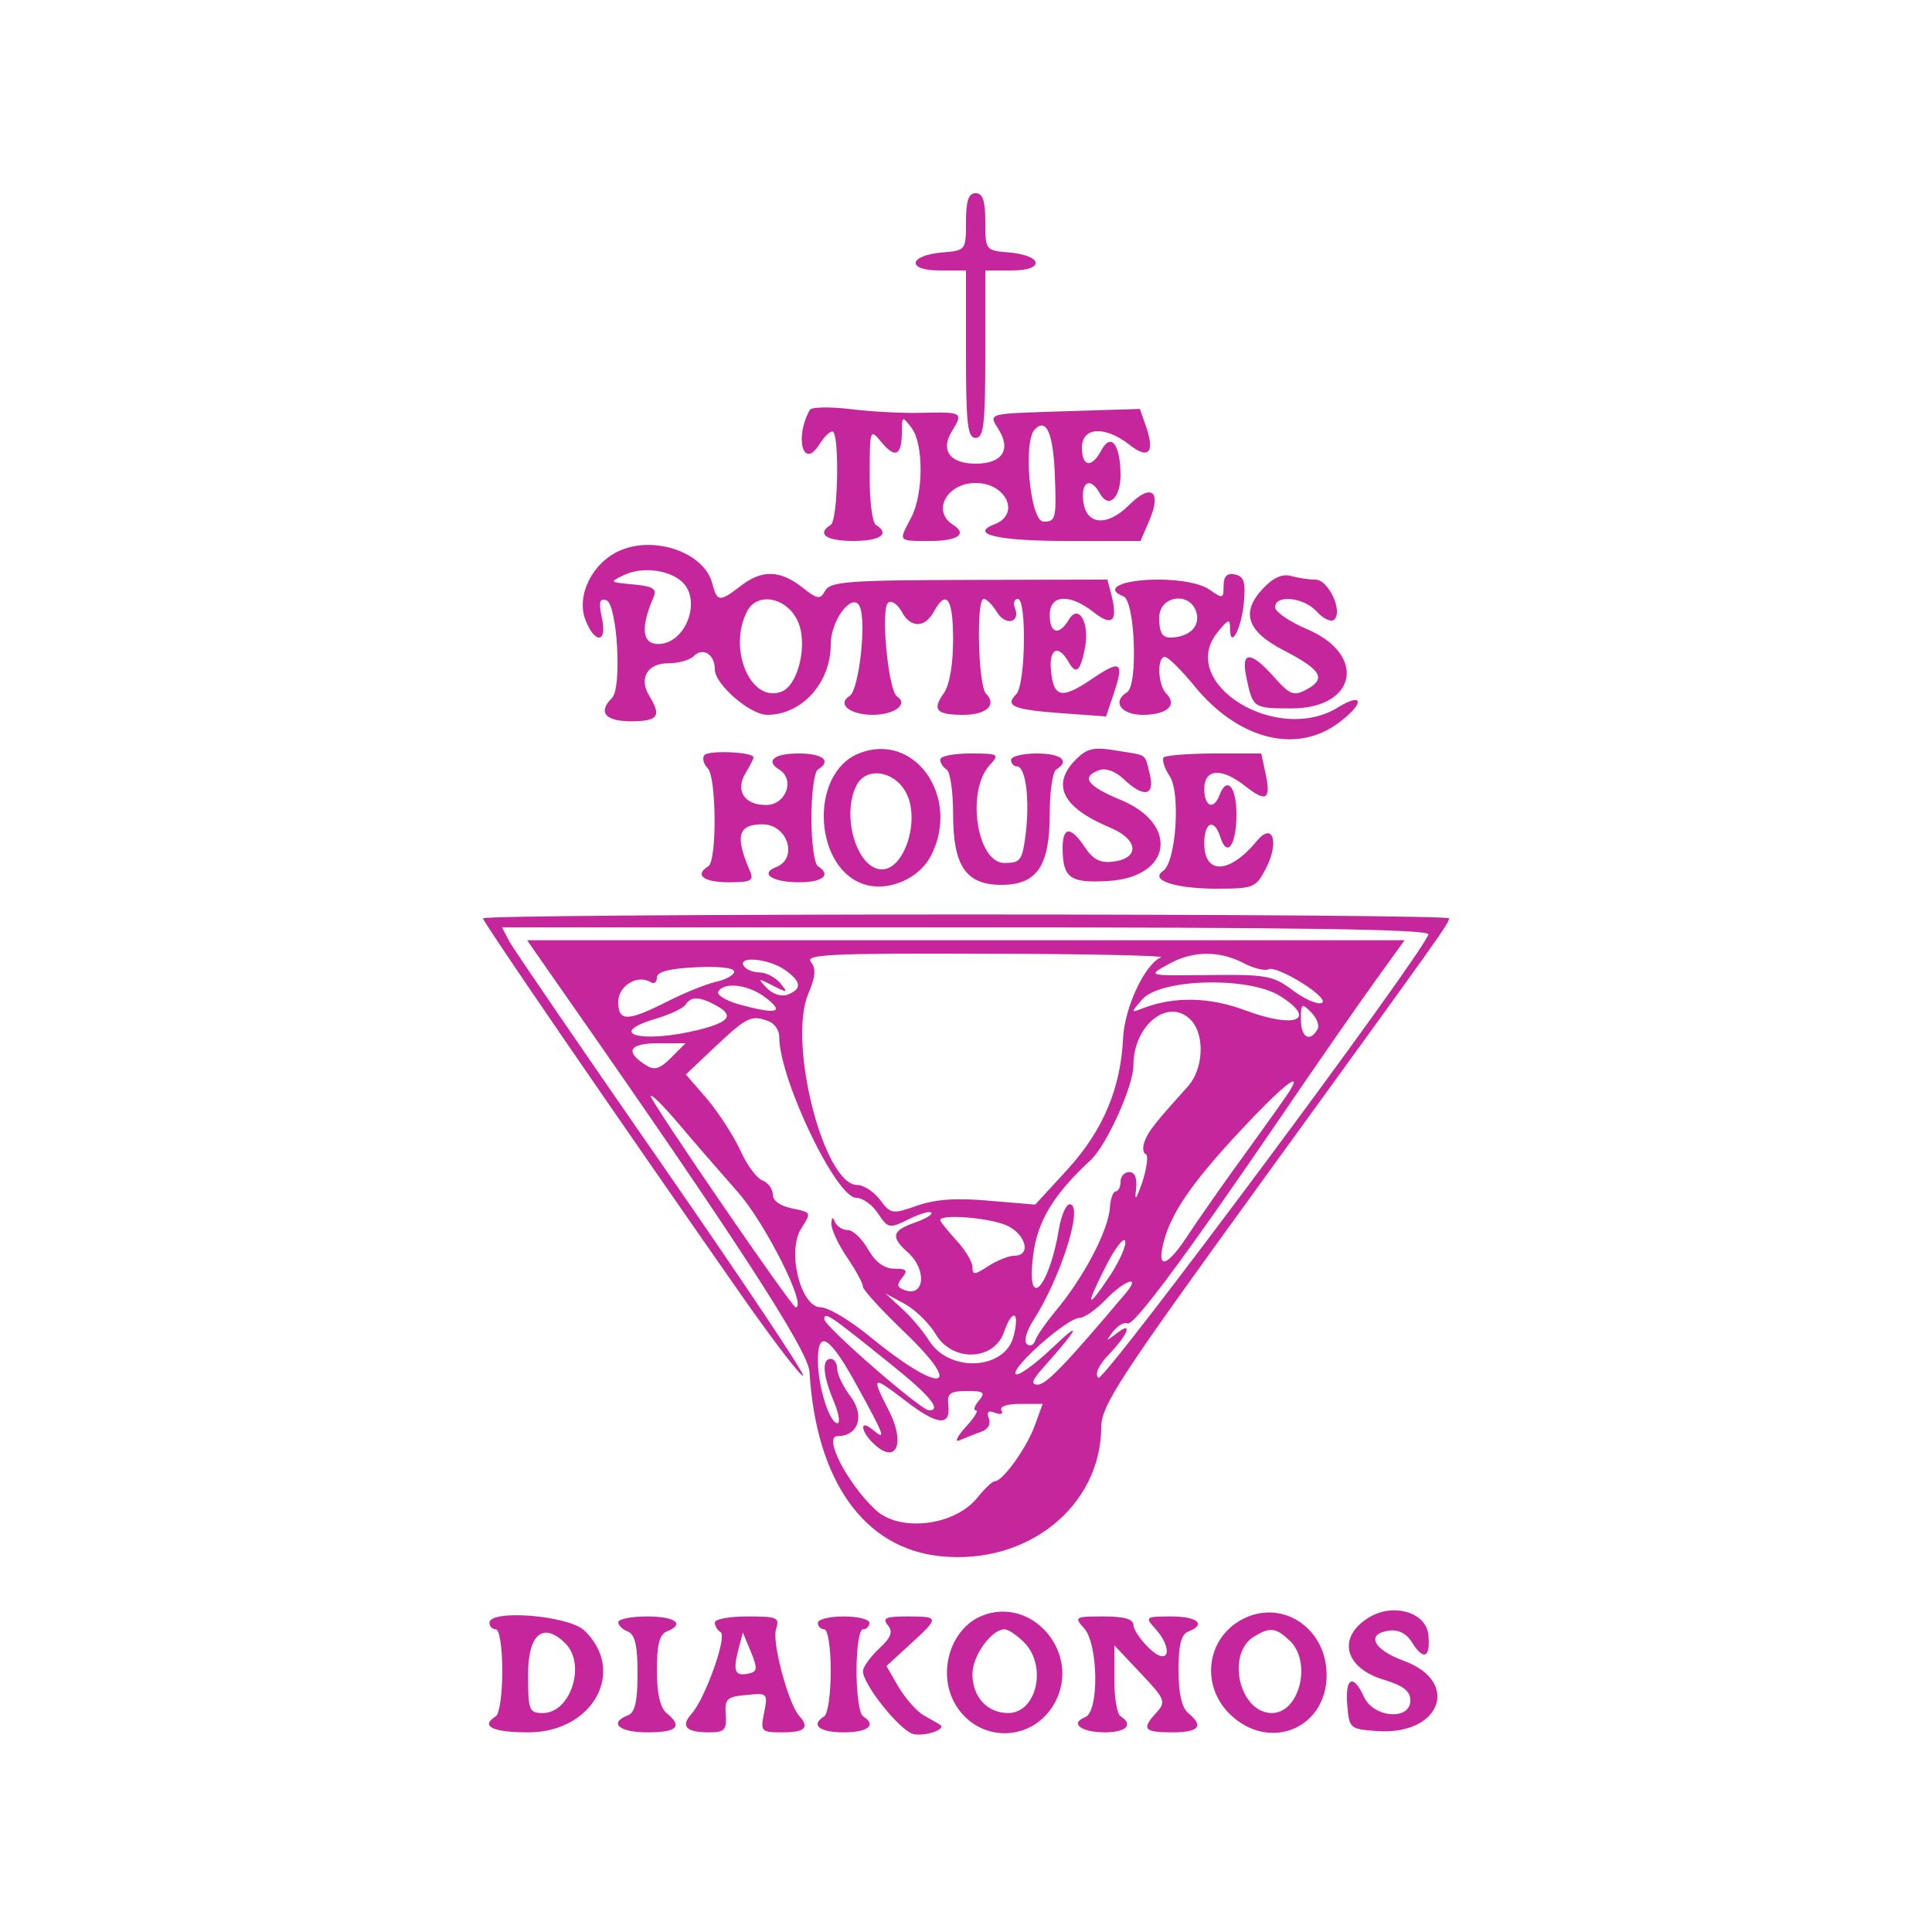  <svg  version="1.0" xmlns="http://www.w3.org/2000/svg"  width="300pt" height="300pt" viewBox="0 0 300 300"  preserveAspectRatio="xMidYMid meet">  <g transform="translate(0,300) scale(0.05,-0.05)" fill="#c5269b" stroke="none"> <path d="M3000 5311 c0 -88 -1 -89 -73 -95 -106 -9 -113 -56 -9 -56 l82 0 0 -260 c0 -218 5 -260 30 -260 25 0 30 42 30 260 l0 260 82 0 c104 0 97 47 -9 56 -72 6 -73 7 -73 95 0 66 -8 89 -30 89 -22 0 -30 -23 -30 -89z"/> <path d="M2515 4727 c-48 -85 -21 -187 29 -108 14 23 32 41 41 41 23 0 18 -276 -5 -290 -45 -28 -15 -50 70 -50 85 0 115 22 70 50 -11 7 -20 77 -19 156 0 143 1 144 37 100 43 -51 62 -41 63 32 0 50 1 51 30 13 38 -50 37 -205 -1 -278 -40 -76 -43 -73 60 -73 85 0 115 22 70 50 -67 42 -20 130 70 130 95 0 140 -97 59 -128 -81 -31 11 -52 223 -52 l230 0 28 65 c38 90 5 115 -63 47 -69 -69 -135 -63 -143 13 -7 61 24 74 52 22 27 -48 64 -14 64 59 -1 93 -29 131 -59 77 -30 -58 -61 -54 -61 7 0 64 71 68 146 10 60 -48 81 -27 54 53 l-20 57 -225 -7 c-254 -8 -246 -5 -213 -58 39 -63 9 -105 -72 -105 -80 0 -111 42 -73 102 35 57 31 59 -92 56 -63 -2 -166 4 -228 12 -62 7 -117 6 -122 -3z m761 -204 c5 -133 3 -143 -35 -143 -42 0 -65 249 -27 287 36 36 57 -13 62 -144z"/> <path d="M1925 4290 c-85 -37 -136 -139 -107 -215 30 -77 69 -72 51 7 -10 48 -7 61 14 54 34 -11 49 -272 18 -303 -45 -45 -22 -73 59 -73 84 0 95 16 57 78 -34 55 -7 102 58 102 32 0 67 10 79 22 29 29 66 6 66 -41 0 -46 109 -141 163 -141 107 0 197 99 197 219 0 78 71 167 91 115 20 -52 -4 -257 -32 -275 -41 -25 0 -59 71 -59 68 0 112 33 76 57 -28 18 -52 277 -27 292 10 7 29 -6 41 -28 27 -52 72 -52 100 -1 39 72 60 42 60 -86 0 -77 -11 -141 -29 -167 -37 -52 -23 -67 61 -67 72 0 105 31 70 66 -24 24 -31 294 -7 294 9 0 27 -18 41 -41 27 -44 74 -33 56 13 -6 15 -2 28 9 28 28 0 24 -267 -5 -296 -37 -37 -8 -48 141 -59 l138 -10 25 74 c32 97 20 103 -71 41 -92 -62 -117 -57 -125 27 -7 68 22 84 54 28 24 -43 38 -30 52 46 14 77 -21 135 -51 84 -30 -50 -59 -43 -59 15 0 64 62 67 136 9 58 -46 76 -29 56 52 l-13 49 -429 -1 c-374 -1 -431 -5 -447 -33 -16 -29 -24 -28 -73 11 -68 53 -125 54 -190 3 -65 -50 -73 -50 -88 8 -24 95 -178 150 -287 102z m190 -94 c67 -56 16 -196 -71 -196 -50 0 -55 50 -15 144 12 27 1 35 -62 41 -75 7 -76 7 -27 30 53 25 133 16 175 -19z m362 -124 c33 -69 3 -200 -50 -220 -96 -37 -168 134 -106 251 32 59 122 42 156 -31z"/> <path d="M3800 4180 c0 -40 -3 -40 -44 -11 -28 19 -88 31 -159 31 -112 0 -171 -28 -108 -52 36 -14 46 -276 11 -298 -47 -29 -19 -70 49 -70 75 0 109 30 73 66 -26 26 -30 114 -4 114 9 0 51 -41 91 -90 136 -167 317 -213 448 -115 81 60 79 98 -2 48 -189 -117 -499 74 -375 232 34 42 40 45 40 14 0 -69 36 -1 43 80 6 64 0 81 -28 87 -25 5 -35 -6 -35 -36z m-83 -88 c8 -41 -27 -71 -82 -72 -26 0 -35 16 -35 61 0 73 103 83 117 11z"/> <path d="M3923 4173 c-71 -75 -51 -134 66 -194 114 -59 131 -87 69 -120 -40 -22 -52 -17 -101 38 -74 83 -104 82 -86 -2 20 -94 21 -95 140 -95 202 0 235 167 48 246 -54 23 -99 54 -99 68 0 41 90 31 130 -14 21 -23 45 -33 54 -24 27 27 -19 124 -59 124 -19 0 -53 5 -75 11 -27 8 -56 -5 -87 -38z"/> <path d="M2187 3654 c-7 -9 -1 -28 11 -40 27 -27 29 -287 2 -304 -44 -27 -16 -50 62 -50 71 0 80 5 67 35 -47 109 -37 145 39 145 78 0 112 -106 42 -133 -52 -20 -11 -47 71 -47 75 0 102 23 59 50 -11 7 -20 74 -20 150 0 76 9 143 20 150 44 27 16 50 -60 50 -76 0 -104 -23 -60 -50 50 -31 21 -110 -41 -110 -69 0 -97 46 -62 102 13 21 23 41 23 46 0 17 -143 23 -153 6z"/> <path d="M2667 3660 c-158 -64 -139 -368 26 -409 73 -18 163 23 198 91 94 182 -51 388 -224 318z m149 -126 c41 -85 -8 -234 -77 -234 -78 0 -128 169 -78 263 32 58 121 42 155 -29z"/> <path d="M3342 3642 c-79 -79 -43 -150 105 -212 89 -37 94 -96 9 -106 -39 -5 -62 7 -87 45 -44 66 -69 65 -69 -4 1 -92 23 -108 141 -101 197 11 223 176 39 252 -104 43 -124 71 -67 92 20 8 51 -3 76 -27 63 -60 98 -53 82 14 -17 67 -5 58 -104 74 -70 12 -91 7 -125 -27z"/> <path d="M2920 3641 c0 -10 9 -24 20 -31 11 -7 20 -69 20 -139 0 -161 40 -219 150 -219 110 0 150 58 150 219 0 70 9 132 20 139 44 27 16 50 -60 50 -44 0 -80 -9 -80 -20 0 -11 8 -20 18 -20 27 0 40 -99 28 -205 -11 -88 -16 -95 -67 -95 -85 0 -119 223 -46 303 32 35 29 37 -60 37 -51 0 -93 -8 -93 -19z"/> <path d="M3614 3648 c-6 -7 2 -34 19 -59 34 -53 19 -267 -21 -294 -42 -28 35 -54 162 -55 120 0 126 3 157 62 43 83 22 147 -28 86 -84 -102 -163 -106 -163 -7 0 67 31 79 50 19 21 -66 50 -24 50 71 0 87 -30 120 -53 59 -18 -47 -47 -35 -47 20 0 63 54 67 128 8 65 -51 80 -41 62 41 l-13 61 -145 0 c-80 0 -151 -6 -158 -12z"/> <path d="M1500 3148 c0 -11 384 -571 805 -1174 99 -141 184 -252 189 -246 6 5 -192 301 -439 657 -247 356 -460 667 -473 691 l-23 44 1442 0 c1040 0 1440 -6 1435 -22 -23 -69 -1009 -1393 -1025 -1377 -12 12 1 40 35 75 60 63 73 104 19 61 -32 -24 -32 -24 -8 8 15 19 35 30 44 25 18 -12 181 208 476 640 112 165 245 356 295 425 l90 125 -1362 0 -1363 0 108 -155 c535 -765 765 -1119 769 -1185 20 -338 169 -549 407 -573 270 -28 497 155 499 400 0 68 55 152 496 760 567 782 584 805 584 821 0 7 -675 12 -1500 12 -825 0 -1500 -5 -1500 -12z m2106 -121 c-50 -20 -113 -155 -118 -249 -7 -157 -62 -288 -172 -409 l-101 -110 -143 12 c-99 9 -166 5 -223 -15 -77 -27 -83 -27 -116 18 -19 25 -51 46 -71 46 -103 0 -216 440 -152 593 23 55 25 79 8 100 -19 23 68 27 545 25 312 0 556 -6 543 -11z m256 -18 c32 -17 68 -25 78 -19 10 6 57 -13 104 -43 48 -30 75 -57 60 -62 -14 -5 -54 13 -90 40 -58 44 -82 49 -249 47 -209 -2 -204 -4 -130 37 72 38 152 39 227 0z m-1426 -20 c53 -37 56 -60 10 -78 -19 -7 -46 1 -65 21 -29 30 -27 31 19 7 46 -23 48 -23 23 8 -16 18 -44 33 -64 33 -20 0 -42 9 -49 20 -20 32 76 23 126 -11z m-156 -6 c0 -11 -25 -25 -56 -32 -31 -7 -100 -35 -153 -62 -123 -62 -151 -62 -151 0 0 49 60 86 100 61 11 -7 20 -1 20 14 0 18 38 28 120 32 69 4 120 -2 120 -13z m1695 -76 c118 -74 49 -103 -107 -45 -111 42 -222 44 -318 7 -39 -15 -39 -15 -3 27 57 65 330 72 428 11z m-1595 -7 c58 -45 31 -51 -86 -19 -41 12 -70 30 -63 40 19 31 96 21 149 -21z m-159 -21 c60 -32 47 -52 -50 -77 -178 -44 -295 -13 -132 35 44 13 85 33 91 44 16 25 43 24 91 -2z m1870 -77 c-24 -40 -51 -23 -51 32 0 50 3 52 32 22 18 -18 27 -42 19 -54z m-388 25 c39 -48 33 -148 -13 -200 -108 -120 -123 -140 -135 -171 -7 -18 -6 -36 3 -40 9 -3 4 -42 -10 -86 -19 -55 -25 -63 -20 -25 4 36 -3 55 -21 55 -15 0 -27 -13 -27 -30 0 -16 -7 -30 -15 -30 -8 0 -16 -22 -18 -49 -4 -71 -81 -218 -170 -324 -29 -35 -57 -75 -62 -90 -5 -15 -17 -20 -26 -11 -10 9 -1 40 18 70 87 134 160 364 115 364 -11 0 -26 -34 -33 -75 -31 -188 -104 -262 -80 -81 13 104 64 188 179 294 49 46 132 230 132 293 0 131 116 216 183 136z m-1315 1 c18 -7 32 -28 32 -48 0 -131 177 -500 239 -500 20 0 51 -22 68 -49 31 -46 35 -47 94 -18 34 17 66 27 71 21 6 -5 -17 -19 -51 -31 -71 -25 -76 -44 -21 -93 60 -54 51 -141 -12 -116 -22 8 -24 17 -6 38 18 23 14 28 -25 28 -31 0 -58 20 -81 60 -19 33 -47 60 -63 60 -16 0 -34 11 -40 25 -7 17 -10 15 -11 -5 -1 -17 21 -64 48 -104 28 -41 50 -82 50 -92 0 -10 59 -74 131 -143 191 -184 108 -191 -112 -10 -60 49 -127 89 -150 89 -63 0 -106 176 -60 246 31 48 31 49 -28 61 -37 7 -61 24 -61 43 0 17 -14 37 -32 44 -18 6 -49 49 -69 94 -21 45 -67 116 -103 159 l-66 76 94 89 c96 90 110 97 164 76z m-304 -113 c-35 -35 -52 -40 -78 -23 -67 42 -52 68 37 68 l86 0 -45 -45z m1923 -100 c-8 -14 -70 -101 -138 -195 -68 -93 -148 -208 -179 -255 -63 -97 -97 -110 -78 -30 21 92 86 188 235 348 130 140 199 196 160 132z m-1714 -319 c85 -97 215 -356 178 -356 -12 0 -451 640 -450 656 1 8 39 -30 85 -84 46 -55 131 -152 187 -216z m824 -98 c66 -23 91 -98 32 -98 -17 0 -53 -15 -80 -32 -42 -28 -49 -28 -49 -3 0 16 -22 53 -50 83 -27 30 -50 58 -50 63 0 18 135 9 197 -13z m332 -157 c-74 -111 -80 -102 -16 24 29 58 57 94 61 81 5 -13 -16 -60 -45 -105z m48 -56 c-188 -223 -248 -285 -274 -285 -23 0 -18 14 19 55 109 122 121 150 25 58 -56 -53 -107 -89 -113 -80 -13 21 161 174 198 174 15 0 51 25 81 56 59 61 112 80 64 22z m-592 -127 c51 -89 182 -85 213 5 26 75 50 65 30 -12 -26 -106 -200 -115 -263 -14 -18 29 -56 74 -84 99 l-51 47 61 -33 c33 -19 75 -60 94 -92z m-138 -95 c121 -97 159 -143 118 -143 -26 1 -325 261 -325 283 0 25 17 13 207 -140z m-102 -73 c83 -151 88 -166 45 -130 -43 36 -37 -8 7 -47 67 -61 95 5 44 105 -56 110 -54 112 52 31 99 -76 140 -80 132 -12 -4 36 6 43 58 43 53 0 58 -4 37 -30 -14 -16 -18 -30 -9 -30 9 0 -6 -24 -33 -53 -26 -29 -34 -47 -18 -40 17 7 46 19 66 26 22 7 32 24 25 42 -8 21 -2 26 20 17 18 -6 26 -3 19 8 -7 12 17 20 58 20 l70 0 -24 -66 c-25 -70 -100 -174 -124 -174 -8 0 -31 -22 -53 -49 -70 -90 -244 -111 -319 -39 -88 83 -162 228 -117 228 64 0 85 62 42 121 -24 31 -43 71 -43 88 0 17 -9 31 -20 31 -28 0 -25 -50 9 -131 16 -38 21 -69 12 -69 -25 0 -61 115 -61 195 0 100 38 75 125 -85z"/> <path d="M3047 981 c-94 -40 -135 -171 -84 -267 69 -129 245 -129 314 0 81 153 -73 333 -230 267z m133 -81 c73 -73 40 -220 -49 -220 -65 0 -111 50 -111 121 0 57 59 139 100 139 11 0 38 -18 60 -40z"/> <path d="M3854 969 c-107 -60 -125 -202 -36 -291 121 -120 302 -48 302 120 0 148 -142 240 -266 171z m149 -62 c73 -65 34 -227 -53 -227 -102 0 -144 187 -53 239 47 28 65 26 106 -12z"/> <path d="M4255 979 c-104 -61 -82 -159 44 -196 59 -18 81 -35 81 -64 0 -63 -114 -54 -144 11 -33 73 -59 61 -52 -25 6 -73 8 -75 93 -81 197 -14 260 153 83 218 -96 35 -119 84 -46 94 28 4 54 -9 70 -35 37 -60 59 -50 52 22 -7 69 -106 99 -181 56z"/> <path d="M1520 960 c0 -11 9 -20 20 -20 11 0 20 -56 20 -129 0 -71 -9 -134 -20 -141 -50 -31 -10 -50 101 -50 201 0 306 191 173 317 -50 46 -294 66 -294 23z m236 -64 c65 -65 16 -216 -70 -216 -43 0 -46 8 -46 120 0 125 47 165 116 96z"/> <path d="M1920 962 c0 -10 14 -23 30 -29 22 -9 30 -43 30 -130 0 -87 -8 -122 -30 -130 -61 -24 -27 -53 60 -53 94 0 111 18 60 60 -20 17 -30 61 -30 133 0 78 8 111 30 120 59 23 28 47 -60 47 -49 0 -90 -8 -90 -18z"/> <path d="M2220 961 c0 -10 8 -24 18 -30 21 -13 -48 -206 -90 -253 -35 -39 -18 -58 54 -58 48 0 55 7 52 55 -4 49 4 56 64 61 66 7 67 5 55 -55 -12 -59 -9 -61 58 -61 69 0 84 15 51 51 -33 36 -85 228 -72 269 12 37 4 40 -89 40 -55 0 -101 -8 -101 -19z m107 -158 c-44 -10 -51 5 -35 70 l15 57 25 -60 c21 -51 20 -61 -5 -67z"/> <path d="M2540 960 c0 -11 9 -20 20 -20 11 0 20 -56 20 -129 0 -71 -9 -134 -20 -141 -44 -27 -16 -50 60 -50 76 0 104 23 60 50 -11 7 -20 70 -20 141 0 73 9 129 20 129 11 0 20 9 20 20 0 11 -36 20 -80 20 -44 0 -80 -9 -80 -20z"/> <path d="M2757 953 c17 -20 11 -38 -27 -73 -28 -26 -50 -58 -50 -70 0 -41 114 -184 156 -195 36 -9 106 15 83 29 -5 3 -27 16 -49 28 -22 12 -57 52 -79 88 l-38 66 73 67 c92 84 92 87 -8 87 -67 0 -79 -5 -61 -27z"/> <path d="M3367 943 c44 -49 47 -259 3 -276 -49 -19 -12 -47 61 -47 67 0 90 24 49 50 -11 7 -20 59 -19 116 l0 104 81 -86 c76 -80 80 -89 50 -122 -48 -52 -40 -62 48 -62 84 0 100 19 50 60 -20 17 -30 61 -30 133 0 78 8 111 30 120 58 22 29 47 -53 47 -79 0 -82 -2 -50 -37 58 -64 43 -120 -17 -63 -27 26 -50 59 -50 73 0 19 -29 27 -93 27 -89 0 -92 -2 -60 -37z"/> </g> </svg> 